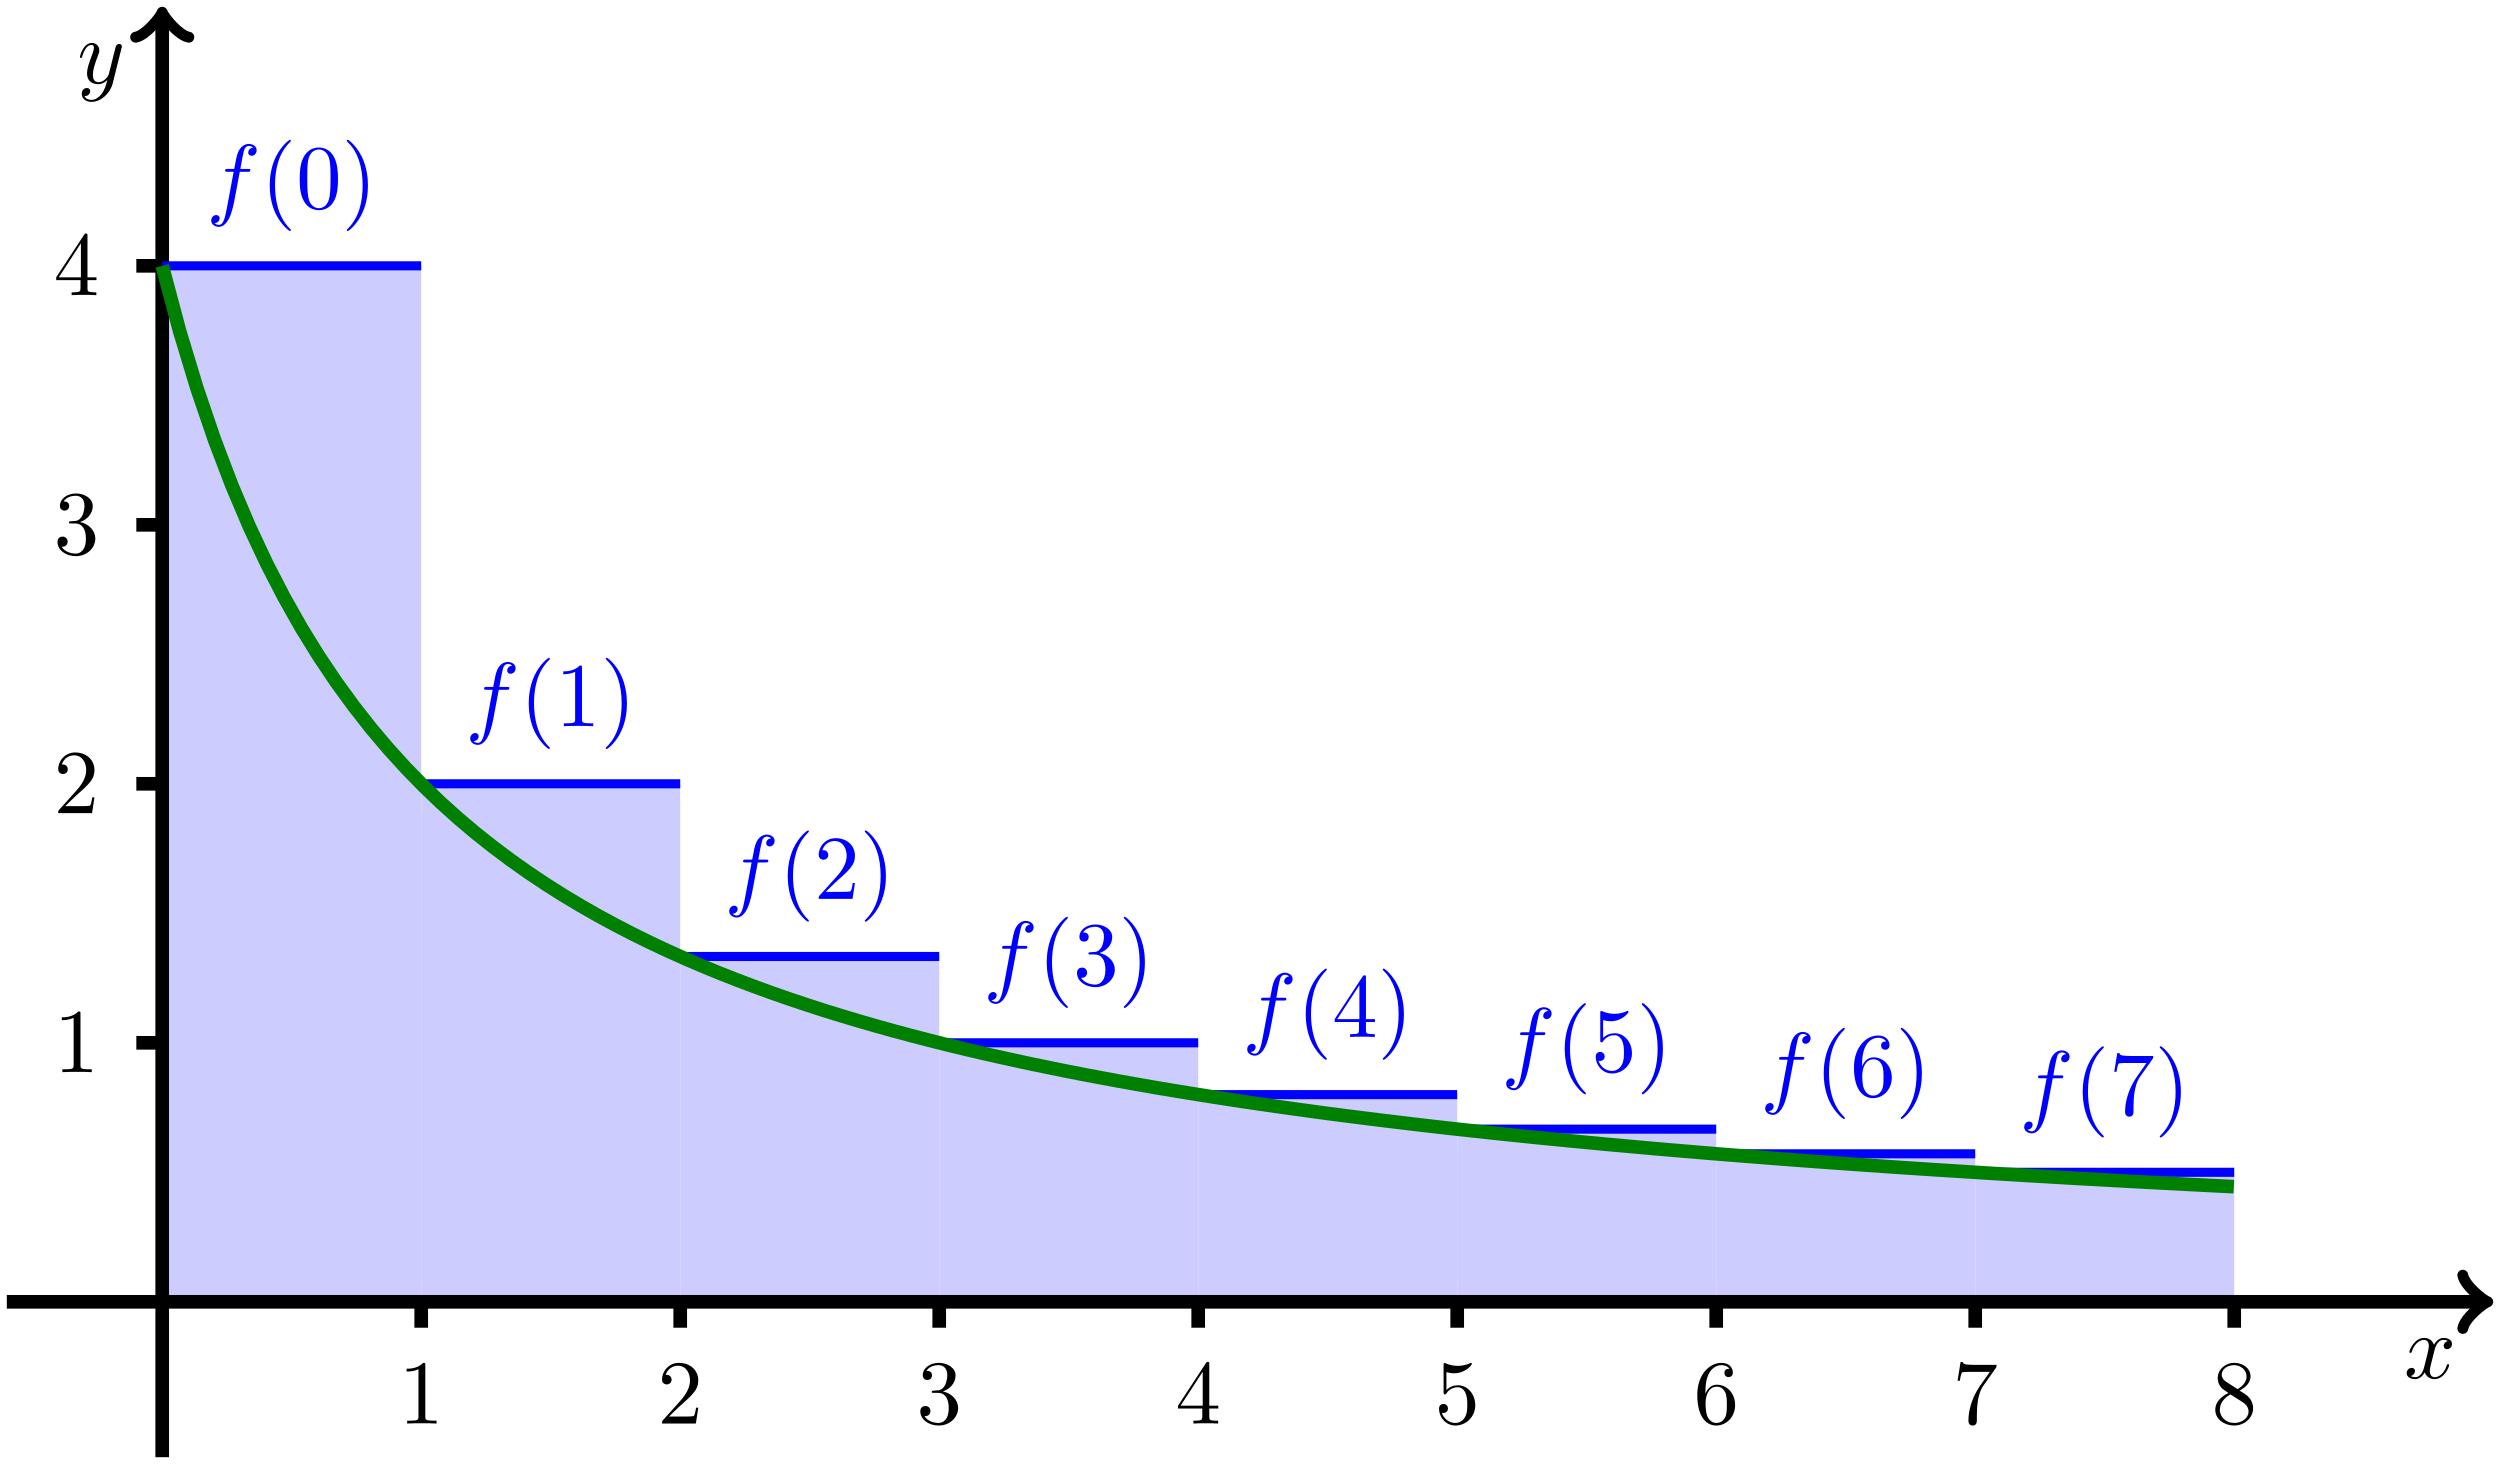 <?xml version="1.0" encoding="UTF-8"?>
<svg xmlns="http://www.w3.org/2000/svg" xmlns:xlink="http://www.w3.org/1999/xlink" width="273.62pt" height="160.235pt" viewBox="0 0 273.62 160.235" version="1.1">
<defs>
<g>
<symbol overflow="visible" id="glyph0-0">
<path style="stroke:none;" d=""/>
</symbol>
<symbol overflow="visible" id="glyph0-1">
<path style="stroke:none;" d="M 3.328 -3.016 C 3.391 -3.266 3.625 -4.188 4.312 -4.188 C 4.359 -4.188 4.609 -4.188 4.812 -4.062 C 4.531 -4 4.344 -3.766 4.344 -3.516 C 4.344 -3.359 4.453 -3.172 4.719 -3.172 C 4.938 -3.172 5.25 -3.344 5.25 -3.75 C 5.25 -4.266 4.672 -4.406 4.328 -4.406 C 3.75 -4.406 3.406 -3.875 3.281 -3.656 C 3.031 -4.312 2.5 -4.406 2.203 -4.406 C 1.172 -4.406 0.594 -3.125 0.594 -2.875 C 0.594 -2.766 0.703 -2.766 0.719 -2.766 C 0.797 -2.766 0.828 -2.797 0.844 -2.875 C 1.188 -3.938 1.844 -4.188 2.188 -4.188 C 2.375 -4.188 2.719 -4.094 2.719 -3.516 C 2.719 -3.203 2.547 -2.547 2.188 -1.141 C 2.031 -0.531 1.672 -0.109 1.234 -0.109 C 1.172 -0.109 0.953 -0.109 0.734 -0.234 C 0.984 -0.297 1.203 -0.5 1.203 -0.781 C 1.203 -1.047 0.984 -1.125 0.844 -1.125 C 0.531 -1.125 0.297 -0.875 0.297 -0.547 C 0.297 -0.094 0.781 0.109 1.219 0.109 C 1.891 0.109 2.25 -0.594 2.266 -0.641 C 2.391 -0.281 2.75 0.109 3.344 0.109 C 4.375 0.109 4.938 -1.172 4.938 -1.422 C 4.938 -1.531 4.859 -1.531 4.828 -1.531 C 4.734 -1.531 4.719 -1.484 4.688 -1.422 C 4.359 -0.344 3.688 -0.109 3.375 -0.109 C 2.984 -0.109 2.828 -0.422 2.828 -0.766 C 2.828 -0.984 2.875 -1.203 2.984 -1.641 Z M 3.328 -3.016 "/>
</symbol>
<symbol overflow="visible" id="glyph0-2">
<path style="stroke:none;" d="M 4.844 -3.797 C 4.891 -3.938 4.891 -3.953 4.891 -4.031 C 4.891 -4.203 4.75 -4.297 4.594 -4.297 C 4.5 -4.297 4.344 -4.234 4.25 -4.094 C 4.234 -4.031 4.141 -3.734 4.109 -3.547 C 4.031 -3.297 3.969 -3.016 3.906 -2.75 L 3.453 -0.953 C 3.422 -0.812 2.984 -0.109 2.328 -0.109 C 1.828 -0.109 1.719 -0.547 1.719 -0.922 C 1.719 -1.375 1.891 -2 2.219 -2.875 C 2.375 -3.281 2.422 -3.391 2.422 -3.594 C 2.422 -4.031 2.109 -4.406 1.609 -4.406 C 0.656 -4.406 0.297 -2.953 0.297 -2.875 C 0.297 -2.766 0.391 -2.766 0.406 -2.766 C 0.516 -2.766 0.516 -2.797 0.562 -2.953 C 0.844 -3.891 1.234 -4.188 1.578 -4.188 C 1.656 -4.188 1.828 -4.188 1.828 -3.875 C 1.828 -3.625 1.719 -3.359 1.656 -3.172 C 1.25 -2.109 1.078 -1.547 1.078 -1.078 C 1.078 -0.188 1.703 0.109 2.297 0.109 C 2.688 0.109 3.016 -0.062 3.297 -0.344 C 3.172 0.172 3.047 0.672 2.656 1.203 C 2.391 1.531 2.016 1.828 1.562 1.828 C 1.422 1.828 0.969 1.797 0.797 1.406 C 0.953 1.406 1.094 1.406 1.219 1.281 C 1.328 1.203 1.422 1.062 1.422 0.875 C 1.422 0.562 1.156 0.531 1.062 0.531 C 0.828 0.531 0.5 0.688 0.5 1.172 C 0.5 1.672 0.938 2.047 1.562 2.047 C 2.578 2.047 3.609 1.141 3.891 0.016 Z M 4.844 -3.797 "/>
</symbol>
<symbol overflow="visible" id="glyph0-3">
<path style="stroke:none;" d="M 3.656 -3.984 L 4.516 -3.984 C 4.719 -3.984 4.812 -3.984 4.812 -4.188 C 4.812 -4.297 4.719 -4.297 4.547 -4.297 L 3.719 -4.297 L 3.922 -5.438 C 3.969 -5.641 4.109 -6.344 4.172 -6.469 C 4.25 -6.656 4.422 -6.812 4.641 -6.812 C 4.672 -6.812 4.938 -6.812 5.125 -6.625 C 4.688 -6.594 4.578 -6.234 4.578 -6.094 C 4.578 -5.859 4.766 -5.734 4.953 -5.734 C 5.219 -5.734 5.5 -5.969 5.5 -6.344 C 5.5 -6.797 5.047 -7.031 4.641 -7.031 C 4.297 -7.031 3.672 -6.844 3.375 -5.859 C 3.312 -5.656 3.281 -5.547 3.047 -4.297 L 2.359 -4.297 C 2.156 -4.297 2.047 -4.297 2.047 -4.109 C 2.047 -3.984 2.141 -3.984 2.328 -3.984 L 2.984 -3.984 L 2.25 -0.047 C 2.062 0.922 1.891 1.828 1.375 1.828 C 1.328 1.828 1.094 1.828 0.891 1.641 C 1.359 1.609 1.453 1.25 1.453 1.109 C 1.453 0.875 1.266 0.75 1.078 0.75 C 0.812 0.75 0.531 0.984 0.531 1.359 C 0.531 1.797 0.969 2.047 1.375 2.047 C 1.922 2.047 2.328 1.453 2.5 1.078 C 2.828 0.453 3.047 -0.75 3.062 -0.828 Z M 3.656 -3.984 "/>
</symbol>
<symbol overflow="visible" id="glyph1-0">
<path style="stroke:none;" d=""/>
</symbol>
<symbol overflow="visible" id="glyph1-1">
<path style="stroke:none;" d="M 2.938 -6.375 C 2.938 -6.625 2.938 -6.641 2.703 -6.641 C 2.078 -6 1.203 -6 0.891 -6 L 0.891 -5.688 C 1.094 -5.688 1.672 -5.688 2.188 -5.953 L 2.188 -0.781 C 2.188 -0.422 2.156 -0.312 1.266 -0.312 L 0.953 -0.312 L 0.953 0 C 1.297 -0.031 2.156 -0.031 2.562 -0.031 C 2.953 -0.031 3.828 -0.031 4.172 0 L 4.172 -0.312 L 3.859 -0.312 C 2.953 -0.312 2.938 -0.422 2.938 -0.781 Z M 2.938 -6.375 "/>
</symbol>
<symbol overflow="visible" id="glyph1-2">
<path style="stroke:none;" d="M 1.266 -0.766 L 2.328 -1.797 C 3.875 -3.172 4.469 -3.703 4.469 -4.703 C 4.469 -5.844 3.578 -6.641 2.359 -6.641 C 1.234 -6.641 0.5 -5.719 0.5 -4.828 C 0.5 -4.281 1 -4.281 1.031 -4.281 C 1.203 -4.281 1.547 -4.391 1.547 -4.812 C 1.547 -5.062 1.359 -5.328 1.016 -5.328 C 0.938 -5.328 0.922 -5.328 0.891 -5.312 C 1.109 -5.969 1.656 -6.328 2.234 -6.328 C 3.141 -6.328 3.562 -5.516 3.562 -4.703 C 3.562 -3.906 3.078 -3.125 2.516 -2.5 L 0.609 -0.375 C 0.5 -0.266 0.5 -0.234 0.5 0 L 4.203 0 L 4.469 -1.734 L 4.234 -1.734 C 4.172 -1.438 4.109 -1 4 -0.844 C 3.938 -0.766 3.281 -0.766 3.062 -0.766 Z M 1.266 -0.766 "/>
</symbol>
<symbol overflow="visible" id="glyph1-3">
<path style="stroke:none;" d="M 2.891 -3.516 C 3.703 -3.781 4.281 -4.469 4.281 -5.266 C 4.281 -6.078 3.406 -6.641 2.453 -6.641 C 1.453 -6.641 0.688 -6.047 0.688 -5.281 C 0.688 -4.953 0.906 -4.766 1.203 -4.766 C 1.5 -4.766 1.703 -4.984 1.703 -5.281 C 1.703 -5.766 1.234 -5.766 1.094 -5.766 C 1.391 -6.266 2.047 -6.391 2.406 -6.391 C 2.828 -6.391 3.375 -6.172 3.375 -5.281 C 3.375 -5.156 3.344 -4.578 3.094 -4.141 C 2.797 -3.656 2.453 -3.625 2.203 -3.625 C 2.125 -3.609 1.891 -3.594 1.812 -3.594 C 1.734 -3.578 1.672 -3.562 1.672 -3.469 C 1.672 -3.359 1.734 -3.359 1.906 -3.359 L 2.344 -3.359 C 3.156 -3.359 3.531 -2.688 3.531 -1.703 C 3.531 -0.344 2.844 -0.062 2.406 -0.062 C 1.969 -0.062 1.219 -0.234 0.875 -0.812 C 1.219 -0.766 1.531 -0.984 1.531 -1.359 C 1.531 -1.719 1.266 -1.922 0.984 -1.922 C 0.734 -1.922 0.422 -1.781 0.422 -1.344 C 0.422 -0.438 1.344 0.219 2.438 0.219 C 3.656 0.219 4.562 -0.688 4.562 -1.703 C 4.562 -2.516 3.922 -3.297 2.891 -3.516 Z M 2.891 -3.516 "/>
</symbol>
<symbol overflow="visible" id="glyph1-4">
<path style="stroke:none;" d="M 2.938 -1.641 L 2.938 -0.781 C 2.938 -0.422 2.906 -0.312 2.172 -0.312 L 1.969 -0.312 L 1.969 0 C 2.375 -0.031 2.891 -0.031 3.312 -0.031 C 3.734 -0.031 4.25 -0.031 4.672 0 L 4.672 -0.312 L 4.453 -0.312 C 3.719 -0.312 3.703 -0.422 3.703 -0.781 L 3.703 -1.641 L 4.688 -1.641 L 4.688 -1.953 L 3.703 -1.953 L 3.703 -6.484 C 3.703 -6.688 3.703 -6.75 3.531 -6.75 C 3.453 -6.75 3.422 -6.75 3.344 -6.625 L 0.281 -1.953 L 0.281 -1.641 Z M 2.984 -1.953 L 0.562 -1.953 L 2.984 -5.672 Z M 2.984 -1.953 "/>
</symbol>
<symbol overflow="visible" id="glyph1-5">
<path style="stroke:none;" d="M 4.469 -2 C 4.469 -3.188 3.656 -4.188 2.578 -4.188 C 2.109 -4.188 1.672 -4.031 1.312 -3.672 L 1.312 -5.625 C 1.516 -5.562 1.844 -5.5 2.156 -5.5 C 3.391 -5.5 4.094 -6.406 4.094 -6.531 C 4.094 -6.594 4.062 -6.641 3.984 -6.641 C 3.984 -6.641 3.953 -6.641 3.906 -6.609 C 3.703 -6.516 3.219 -6.312 2.547 -6.312 C 2.156 -6.312 1.688 -6.391 1.219 -6.594 C 1.141 -6.625 1.125 -6.625 1.109 -6.625 C 1 -6.625 1 -6.547 1 -6.391 L 1 -3.438 C 1 -3.266 1 -3.188 1.141 -3.188 C 1.219 -3.188 1.234 -3.203 1.281 -3.266 C 1.391 -3.422 1.75 -3.969 2.562 -3.969 C 3.078 -3.969 3.328 -3.516 3.406 -3.328 C 3.562 -2.953 3.594 -2.578 3.594 -2.078 C 3.594 -1.719 3.594 -1.125 3.344 -0.703 C 3.109 -0.312 2.734 -0.062 2.281 -0.062 C 1.562 -0.062 0.984 -0.594 0.812 -1.172 C 0.844 -1.172 0.875 -1.156 0.984 -1.156 C 1.312 -1.156 1.484 -1.406 1.484 -1.641 C 1.484 -1.891 1.312 -2.141 0.984 -2.141 C 0.844 -2.141 0.5 -2.062 0.5 -1.609 C 0.5 -0.75 1.188 0.219 2.297 0.219 C 3.453 0.219 4.469 -0.734 4.469 -2 Z M 4.469 -2 "/>
</symbol>
<symbol overflow="visible" id="glyph1-6">
<path style="stroke:none;" d="M 1.312 -3.266 L 1.312 -3.516 C 1.312 -6.031 2.547 -6.391 3.062 -6.391 C 3.297 -6.391 3.719 -6.328 3.938 -5.984 C 3.781 -5.984 3.391 -5.984 3.391 -5.547 C 3.391 -5.234 3.625 -5.078 3.844 -5.078 C 4 -5.078 4.312 -5.172 4.312 -5.562 C 4.312 -6.156 3.875 -6.641 3.047 -6.641 C 1.766 -6.641 0.422 -5.359 0.422 -3.156 C 0.422 -0.484 1.578 0.219 2.5 0.219 C 3.609 0.219 4.562 -0.719 4.562 -2.031 C 4.562 -3.297 3.672 -4.25 2.562 -4.25 C 1.891 -4.25 1.516 -3.75 1.312 -3.266 Z M 2.5 -0.062 C 1.875 -0.062 1.578 -0.656 1.516 -0.812 C 1.328 -1.281 1.328 -2.078 1.328 -2.25 C 1.328 -3.031 1.656 -4.031 2.547 -4.031 C 2.719 -4.031 3.172 -4.031 3.484 -3.406 C 3.656 -3.047 3.656 -2.531 3.656 -2.047 C 3.656 -1.562 3.656 -1.062 3.484 -0.703 C 3.188 -0.109 2.734 -0.062 2.5 -0.062 Z M 2.5 -0.062 "/>
</symbol>
<symbol overflow="visible" id="glyph1-7">
<path style="stroke:none;" d="M 4.75 -6.078 C 4.828 -6.188 4.828 -6.203 4.828 -6.422 L 2.406 -6.422 C 1.203 -6.422 1.172 -6.547 1.141 -6.734 L 0.891 -6.734 L 0.562 -4.688 L 0.812 -4.688 C 0.844 -4.844 0.922 -5.469 1.062 -5.594 C 1.125 -5.656 1.906 -5.656 2.031 -5.656 L 4.094 -5.656 C 3.984 -5.5 3.203 -4.406 2.984 -4.078 C 2.078 -2.734 1.75 -1.344 1.75 -0.328 C 1.75 -0.234 1.75 0.219 2.219 0.219 C 2.672 0.219 2.672 -0.234 2.672 -0.328 L 2.672 -0.844 C 2.672 -1.391 2.703 -1.938 2.781 -2.469 C 2.828 -2.703 2.953 -3.562 3.406 -4.172 Z M 4.75 -6.078 "/>
</symbol>
<symbol overflow="visible" id="glyph1-8">
<path style="stroke:none;" d="M 1.625 -4.562 C 1.172 -4.859 1.125 -5.188 1.125 -5.359 C 1.125 -5.969 1.781 -6.391 2.484 -6.391 C 3.203 -6.391 3.844 -5.875 3.844 -5.156 C 3.844 -4.578 3.453 -4.109 2.859 -3.766 Z M 3.078 -3.609 C 3.797 -3.984 4.281 -4.5 4.281 -5.156 C 4.281 -6.078 3.406 -6.641 2.5 -6.641 C 1.5 -6.641 0.688 -5.906 0.688 -4.969 C 0.688 -4.797 0.703 -4.344 1.125 -3.875 C 1.234 -3.766 1.609 -3.516 1.859 -3.344 C 1.281 -3.047 0.422 -2.5 0.422 -1.5 C 0.422 -0.453 1.438 0.219 2.484 0.219 C 3.609 0.219 4.562 -0.609 4.562 -1.672 C 4.562 -2.031 4.453 -2.484 4.062 -2.906 C 3.875 -3.109 3.719 -3.203 3.078 -3.609 Z M 2.078 -3.188 L 3.312 -2.406 C 3.594 -2.219 4.062 -1.922 4.062 -1.312 C 4.062 -0.578 3.312 -0.062 2.5 -0.062 C 1.641 -0.062 0.922 -0.672 0.922 -1.5 C 0.922 -2.078 1.234 -2.719 2.078 -3.188 Z M 2.078 -3.188 "/>
</symbol>
<symbol overflow="visible" id="glyph1-9">
<path style="stroke:none;" d="M 3.297 2.391 C 3.297 2.359 3.297 2.344 3.125 2.172 C 1.891 0.922 1.562 -0.969 1.562 -2.5 C 1.562 -4.234 1.938 -5.969 3.172 -7.203 C 3.297 -7.328 3.297 -7.344 3.297 -7.375 C 3.297 -7.453 3.266 -7.484 3.203 -7.484 C 3.094 -7.484 2.203 -6.797 1.609 -5.531 C 1.109 -4.438 0.984 -3.328 0.984 -2.5 C 0.984 -1.719 1.094 -0.516 1.641 0.625 C 2.25 1.844 3.094 2.5 3.203 2.5 C 3.266 2.5 3.297 2.469 3.297 2.391 Z M 3.297 2.391 "/>
</symbol>
<symbol overflow="visible" id="glyph1-10">
<path style="stroke:none;" d="M 4.578 -3.188 C 4.578 -3.984 4.531 -4.781 4.188 -5.516 C 3.734 -6.484 2.906 -6.641 2.5 -6.641 C 1.891 -6.641 1.172 -6.375 0.75 -5.453 C 0.438 -4.766 0.391 -3.984 0.391 -3.188 C 0.391 -2.438 0.422 -1.547 0.844 -0.781 C 1.266 0.016 2 0.219 2.484 0.219 C 3.016 0.219 3.781 0.016 4.219 -0.938 C 4.531 -1.625 4.578 -2.406 4.578 -3.188 Z M 2.484 0 C 2.094 0 1.5 -0.25 1.328 -1.203 C 1.219 -1.797 1.219 -2.719 1.219 -3.312 C 1.219 -3.953 1.219 -4.609 1.297 -5.141 C 1.484 -6.328 2.234 -6.422 2.484 -6.422 C 2.812 -6.422 3.469 -6.234 3.656 -5.25 C 3.766 -4.688 3.766 -3.938 3.766 -3.312 C 3.766 -2.562 3.766 -1.891 3.656 -1.25 C 3.5 -0.297 2.938 0 2.484 0 Z M 2.484 0 "/>
</symbol>
<symbol overflow="visible" id="glyph1-11">
<path style="stroke:none;" d="M 2.875 -2.5 C 2.875 -3.266 2.766 -4.469 2.219 -5.609 C 1.625 -6.828 0.766 -7.484 0.672 -7.484 C 0.609 -7.484 0.562 -7.438 0.562 -7.375 C 0.562 -7.344 0.562 -7.328 0.75 -7.141 C 1.734 -6.156 2.297 -4.578 2.297 -2.5 C 2.297 -0.781 1.938 0.969 0.703 2.219 C 0.562 2.344 0.562 2.359 0.562 2.391 C 0.562 2.453 0.609 2.5 0.672 2.5 C 0.766 2.5 1.672 1.812 2.25 0.547 C 2.766 -0.547 2.875 -1.656 2.875 -2.5 Z M 2.875 -2.5 "/>
</symbol>
</g>
<clipPath id="clip1">
  <path d="M 17 1 L 19 1 L 19 160.234 L 17 160.234 Z M 17 1 "/>
</clipPath>
</defs>
<g id="surface1">
<path style=" stroke:none;fill-rule:nonzero;fill:rgb(79.999%,79.999%,100%);fill-opacity:1;" d="M 17.754 142.48 L 17.754 29.094 L 46.102 29.094 L 46.102 142.48 Z M 17.754 142.48 "/>
<path style=" stroke:none;fill-rule:nonzero;fill:rgb(79.999%,79.999%,100%);fill-opacity:1;" d="M 46.102 142.48 L 46.102 85.785 L 74.449 85.785 L 74.449 142.48 Z M 46.102 142.48 "/>
<path style=" stroke:none;fill-rule:nonzero;fill:rgb(79.999%,79.999%,100%);fill-opacity:1;" d="M 74.449 142.48 L 74.449 104.684 L 102.797 104.684 L 102.797 142.48 Z M 74.449 142.48 "/>
<path style=" stroke:none;fill-rule:nonzero;fill:rgb(79.999%,79.999%,100%);fill-opacity:1;" d="M 102.797 142.48 L 102.797 114.133 L 131.141 114.133 L 131.141 142.48 Z M 102.797 142.48 "/>
<path style=" stroke:none;fill-rule:nonzero;fill:rgb(79.999%,79.999%,100%);fill-opacity:1;" d="M 131.141 142.48 L 131.141 119.805 L 159.488 119.805 L 159.488 142.48 Z M 131.141 142.48 "/>
<path style=" stroke:none;fill-rule:nonzero;fill:rgb(79.999%,79.999%,100%);fill-opacity:1;" d="M 159.488 142.48 L 159.488 123.582 L 187.836 123.582 L 187.836 142.48 Z M 159.488 142.48 "/>
<path style=" stroke:none;fill-rule:nonzero;fill:rgb(79.999%,79.999%,100%);fill-opacity:1;" d="M 187.836 142.48 L 187.836 126.281 L 216.184 126.281 L 216.184 142.48 Z M 187.836 142.48 "/>
<path style=" stroke:none;fill-rule:nonzero;fill:rgb(79.999%,79.999%,100%);fill-opacity:1;" d="M 216.184 142.48 L 216.184 128.305 L 244.531 128.305 L 244.531 142.48 Z M 216.184 142.48 "/>
<path style="fill:none;stroke-width:1.494;stroke-linecap:butt;stroke-linejoin:miter;stroke:rgb(0%,0%,0%);stroke-opacity:1;stroke-miterlimit:10;" d="M -17.009 -0 L 253.979 -0 " transform="matrix(1,0,0,-1,17.755,142.48)"/>
<path style="fill:none;stroke-width:1.196;stroke-linecap:round;stroke-linejoin:round;stroke:rgb(0%,0%,0%);stroke-opacity:1;stroke-miterlimit:10;" d="M -2.182 2.91 C -1.999 1.82 0.001 0.183 0.544 -0 C 0.001 -0.18 -1.999 -1.817 -2.182 -2.911 " transform="matrix(1,0,0,-1,271.733,142.48)"/>
<g style="fill:rgb(0%,0%,0%);fill-opacity:1;">
  <use xlink:href="#glyph0-1" x="263.112" y="150.837"/>
</g>
<g clip-path="url(#clip1)" clip-rule="nonzero">
<path style="fill:none;stroke-width:1.494;stroke-linecap:butt;stroke-linejoin:miter;stroke:rgb(0%,0%,0%);stroke-opacity:1;stroke-miterlimit:10;" d="M -0.001 -17.008 L -0.001 140.589 " transform="matrix(1,0,0,-1,17.755,142.48)"/>
</g>
<path style="fill:none;stroke-width:1.196;stroke-linecap:round;stroke-linejoin:round;stroke:rgb(0%,0%,0%);stroke-opacity:1;stroke-miterlimit:10;" d="M -2.181 2.907 C -2.001 1.817 -0.001 0.181 0.545 0.001 C -0.001 -0.182 -2.001 -1.819 -2.181 -2.909 " transform="matrix(0,-1,-1,0,17.755,1.889)"/>
<g style="fill:rgb(0%,0%,0%);fill-opacity:1;">
  <use xlink:href="#glyph0-2" x="8.446" y="9.105"/>
</g>
<path style="fill:none;stroke-width:1.494;stroke-linecap:butt;stroke-linejoin:miter;stroke:rgb(0%,0%,0%);stroke-opacity:1;stroke-miterlimit:10;" d="M 28.347 -0 L 28.347 -2.836 " transform="matrix(1,0,0,-1,17.755,142.48)"/>
<g style="fill:rgb(0%,0%,0%);fill-opacity:1;">
  <use xlink:href="#glyph1-1" x="43.611" y="155.803"/>
</g>
<path style="fill:none;stroke-width:1.494;stroke-linecap:butt;stroke-linejoin:miter;stroke:rgb(0%,0%,0%);stroke-opacity:1;stroke-miterlimit:10;" d="M 56.694 -0 L 56.694 -2.836 " transform="matrix(1,0,0,-1,17.755,142.48)"/>
<g style="fill:rgb(0%,0%,0%);fill-opacity:1;">
  <use xlink:href="#glyph1-2" x="71.957" y="155.803"/>
</g>
<path style="fill:none;stroke-width:1.494;stroke-linecap:butt;stroke-linejoin:miter;stroke:rgb(0%,0%,0%);stroke-opacity:1;stroke-miterlimit:10;" d="M 85.042 -0 L 85.042 -2.836 " transform="matrix(1,0,0,-1,17.755,142.48)"/>
<g style="fill:rgb(0%,0%,0%);fill-opacity:1;">
  <use xlink:href="#glyph1-3" x="100.304" y="155.803"/>
</g>
<path style="fill:none;stroke-width:1.494;stroke-linecap:butt;stroke-linejoin:miter;stroke:rgb(0%,0%,0%);stroke-opacity:1;stroke-miterlimit:10;" d="M 113.386 -0 L 113.386 -2.836 " transform="matrix(1,0,0,-1,17.755,142.48)"/>
<g style="fill:rgb(0%,0%,0%);fill-opacity:1;">
  <use xlink:href="#glyph1-4" x="128.65" y="155.803"/>
</g>
<path style="fill:none;stroke-width:1.494;stroke-linecap:butt;stroke-linejoin:miter;stroke:rgb(0%,0%,0%);stroke-opacity:1;stroke-miterlimit:10;" d="M 141.733 -0 L 141.733 -2.836 " transform="matrix(1,0,0,-1,17.755,142.48)"/>
<g style="fill:rgb(0%,0%,0%);fill-opacity:1;">
  <use xlink:href="#glyph1-5" x="156.997" y="155.803"/>
</g>
<path style="fill:none;stroke-width:1.494;stroke-linecap:butt;stroke-linejoin:miter;stroke:rgb(0%,0%,0%);stroke-opacity:1;stroke-miterlimit:10;" d="M 170.081 -0 L 170.081 -2.836 " transform="matrix(1,0,0,-1,17.755,142.48)"/>
<g style="fill:rgb(0%,0%,0%);fill-opacity:1;">
  <use xlink:href="#glyph1-6" x="185.343" y="155.803"/>
</g>
<path style="fill:none;stroke-width:1.494;stroke-linecap:butt;stroke-linejoin:miter;stroke:rgb(0%,0%,0%);stroke-opacity:1;stroke-miterlimit:10;" d="M 198.429 -0 L 198.429 -2.836 " transform="matrix(1,0,0,-1,17.755,142.48)"/>
<g style="fill:rgb(0%,0%,0%);fill-opacity:1;">
  <use xlink:href="#glyph1-7" x="213.69" y="155.803"/>
</g>
<path style="fill:none;stroke-width:1.494;stroke-linecap:butt;stroke-linejoin:miter;stroke:rgb(0%,0%,0%);stroke-opacity:1;stroke-miterlimit:10;" d="M 226.776 -0 L 226.776 -2.836 " transform="matrix(1,0,0,-1,17.755,142.48)"/>
<g style="fill:rgb(0%,0%,0%);fill-opacity:1;">
  <use xlink:href="#glyph1-8" x="242.036" y="155.803"/>
</g>
<path style="fill:none;stroke-width:1.494;stroke-linecap:butt;stroke-linejoin:miter;stroke:rgb(0%,0%,0%);stroke-opacity:1;stroke-miterlimit:10;" d="M -0.001 28.347 L -2.833 28.347 " transform="matrix(1,0,0,-1,17.755,142.48)"/>
<g style="fill:rgb(0%,0%,0%);fill-opacity:1;">
  <use xlink:href="#glyph1-1" x="5.871" y="117.344"/>
</g>
<path style="fill:none;stroke-width:1.494;stroke-linecap:butt;stroke-linejoin:miter;stroke:rgb(0%,0%,0%);stroke-opacity:1;stroke-miterlimit:10;" d="M -0.001 56.695 L -2.833 56.695 " transform="matrix(1,0,0,-1,17.755,142.48)"/>
<g style="fill:rgb(0%,0%,0%);fill-opacity:1;">
  <use xlink:href="#glyph1-2" x="5.871" y="88.997"/>
</g>
<path style="fill:none;stroke-width:1.494;stroke-linecap:butt;stroke-linejoin:miter;stroke:rgb(0%,0%,0%);stroke-opacity:1;stroke-miterlimit:10;" d="M -0.001 85.039 L -2.833 85.039 " transform="matrix(1,0,0,-1,17.755,142.48)"/>
<g style="fill:rgb(0%,0%,0%);fill-opacity:1;">
  <use xlink:href="#glyph1-3" x="5.871" y="60.651"/>
</g>
<path style="fill:none;stroke-width:1.494;stroke-linecap:butt;stroke-linejoin:miter;stroke:rgb(0%,0%,0%);stroke-opacity:1;stroke-miterlimit:10;" d="M -0.001 113.386 L -2.833 113.386 " transform="matrix(1,0,0,-1,17.755,142.48)"/>
<g style="fill:rgb(0%,0%,0%);fill-opacity:1;">
  <use xlink:href="#glyph1-4" x="5.871" y="32.304"/>
</g>
<path style="fill:none;stroke-width:0.996;stroke-linecap:butt;stroke-linejoin:miter;stroke:rgb(0%,0%,100%);stroke-opacity:1;stroke-miterlimit:10;" d="M -0.001 113.386 L 28.347 113.386 " transform="matrix(1,0,0,-1,17.755,142.48)"/>
<path style="fill:none;stroke-width:0.996;stroke-linecap:butt;stroke-linejoin:miter;stroke:rgb(0%,0%,100%);stroke-opacity:1;stroke-miterlimit:10;" d="M 28.347 56.695 L 56.694 56.695 " transform="matrix(1,0,0,-1,17.755,142.48)"/>
<path style="fill:none;stroke-width:0.996;stroke-linecap:butt;stroke-linejoin:miter;stroke:rgb(0%,0%,100%);stroke-opacity:1;stroke-miterlimit:10;" d="M 56.694 37.796 L 85.042 37.796 " transform="matrix(1,0,0,-1,17.755,142.48)"/>
<path style="fill:none;stroke-width:0.996;stroke-linecap:butt;stroke-linejoin:miter;stroke:rgb(0%,0%,100%);stroke-opacity:1;stroke-miterlimit:10;" d="M 85.042 28.347 L 113.386 28.347 " transform="matrix(1,0,0,-1,17.755,142.48)"/>
<path style="fill:none;stroke-width:0.996;stroke-linecap:butt;stroke-linejoin:miter;stroke:rgb(0%,0%,100%);stroke-opacity:1;stroke-miterlimit:10;" d="M 113.386 22.675 L 141.733 22.675 " transform="matrix(1,0,0,-1,17.755,142.48)"/>
<path style="fill:none;stroke-width:0.996;stroke-linecap:butt;stroke-linejoin:miter;stroke:rgb(0%,0%,100%);stroke-opacity:1;stroke-miterlimit:10;" d="M 141.733 18.898 L 170.081 18.898 " transform="matrix(1,0,0,-1,17.755,142.48)"/>
<path style="fill:none;stroke-width:0.996;stroke-linecap:butt;stroke-linejoin:miter;stroke:rgb(0%,0%,100%);stroke-opacity:1;stroke-miterlimit:10;" d="M 170.081 16.199 L 198.429 16.199 " transform="matrix(1,0,0,-1,17.755,142.48)"/>
<path style="fill:none;stroke-width:0.996;stroke-linecap:butt;stroke-linejoin:miter;stroke:rgb(0%,0%,100%);stroke-opacity:1;stroke-miterlimit:10;" d="M 198.429 14.175 L 226.776 14.175 " transform="matrix(1,0,0,-1,17.755,142.48)"/>
<g style="fill:rgb(0%,0%,100%);fill-opacity:1;">
  <use xlink:href="#glyph0-3" x="22.588" y="22.785"/>
</g>
<g style="fill:rgb(0%,0%,100%);fill-opacity:1;">
  <use xlink:href="#glyph1-9" x="28.538" y="22.785"/>
  <use xlink:href="#glyph1-10" x="32.412" y="22.785"/>
  <use xlink:href="#glyph1-11" x="37.394" y="22.785"/>
</g>
<g style="fill:rgb(0%,0%,100%);fill-opacity:1;">
  <use xlink:href="#glyph0-3" x="50.935" y="79.478"/>
</g>
<g style="fill:rgb(0%,0%,100%);fill-opacity:1;">
  <use xlink:href="#glyph1-9" x="56.885" y="79.478"/>
  <use xlink:href="#glyph1-1" x="60.759" y="79.478"/>
  <use xlink:href="#glyph1-11" x="65.741" y="79.478"/>
</g>
<g style="fill:rgb(0%,0%,100%);fill-opacity:1;">
  <use xlink:href="#glyph0-3" x="79.281" y="98.376"/>
</g>
<g style="fill:rgb(0%,0%,100%);fill-opacity:1;">
  <use xlink:href="#glyph1-9" x="85.231" y="98.376"/>
  <use xlink:href="#glyph1-2" x="89.105" y="98.376"/>
  <use xlink:href="#glyph1-11" x="94.087" y="98.376"/>
</g>
<g style="fill:rgb(0%,0%,100%);fill-opacity:1;">
  <use xlink:href="#glyph0-3" x="107.628" y="107.824"/>
</g>
<g style="fill:rgb(0%,0%,100%);fill-opacity:1;">
  <use xlink:href="#glyph1-9" x="113.578" y="107.824"/>
  <use xlink:href="#glyph1-3" x="117.452" y="107.824"/>
  <use xlink:href="#glyph1-11" x="122.434" y="107.824"/>
</g>
<g style="fill:rgb(0%,0%,100%);fill-opacity:1;">
  <use xlink:href="#glyph0-3" x="135.974" y="113.494"/>
</g>
<g style="fill:rgb(0%,0%,100%);fill-opacity:1;">
  <use xlink:href="#glyph1-9" x="141.924" y="113.494"/>
  <use xlink:href="#glyph1-4" x="145.798" y="113.494"/>
  <use xlink:href="#glyph1-11" x="150.78" y="113.494"/>
</g>
<g style="fill:rgb(0%,0%,100%);fill-opacity:1;">
  <use xlink:href="#glyph0-3" x="164.321" y="117.273"/>
</g>
<g style="fill:rgb(0%,0%,100%);fill-opacity:1;">
  <use xlink:href="#glyph1-9" x="170.271" y="117.273"/>
  <use xlink:href="#glyph1-5" x="174.145" y="117.273"/>
  <use xlink:href="#glyph1-11" x="179.127" y="117.273"/>
</g>
<g style="fill:rgb(0%,0%,100%);fill-opacity:1;">
  <use xlink:href="#glyph0-3" x="192.667" y="119.973"/>
</g>
<g style="fill:rgb(0%,0%,100%);fill-opacity:1;">
  <use xlink:href="#glyph1-9" x="198.617" y="119.973"/>
  <use xlink:href="#glyph1-6" x="202.491" y="119.973"/>
  <use xlink:href="#glyph1-11" x="207.473" y="119.973"/>
</g>
<g style="fill:rgb(0%,0%,100%);fill-opacity:1;">
  <use xlink:href="#glyph0-3" x="221.013" y="121.997"/>
</g>
<g style="fill:rgb(0%,0%,100%);fill-opacity:1;">
  <use xlink:href="#glyph1-9" x="226.963" y="121.997"/>
  <use xlink:href="#glyph1-7" x="230.837" y="121.997"/>
  <use xlink:href="#glyph1-11" x="235.819" y="121.997"/>
</g>
<path style="fill:none;stroke-width:1.494;stroke-linecap:butt;stroke-linejoin:miter;stroke:rgb(0%,50%,0%);stroke-opacity:1;stroke-miterlimit:10;" d="M -0.001 113.386 L 1.905 106.246 L 3.811 99.953 L 5.718 94.359 L 7.62 89.359 L 9.526 84.863 L 11.432 80.8 L 13.339 77.105 L 15.241 73.734 L 17.147 70.648 L 19.054 67.808 L 20.96 65.191 L 22.862 62.761 L 24.768 60.511 L 26.675 58.414 L 28.581 56.46 L 30.487 54.628 L 32.39 52.917 L 34.296 51.308 L 36.202 49.796 L 38.108 48.367 L 40.011 47.019 L 41.917 45.742 L 43.823 44.535 L 45.729 43.39 L 47.632 42.3 L 49.538 41.269 L 51.444 40.281 L 53.35 39.343 L 55.253 38.445 L 57.159 37.589 L 59.065 36.769 L 60.972 35.984 L 62.878 35.234 L 64.78 34.515 L 66.686 33.82 L 68.593 33.156 L 70.499 32.519 L 72.401 31.902 L 74.308 31.312 L 76.214 30.742 L 78.12 30.191 L 80.022 29.66 L 81.929 29.148 L 83.835 28.652 L 85.741 28.171 L 87.643 27.71 L 89.55 27.261 L 91.456 26.828 L 93.362 26.41 L 95.265 26 L 97.171 25.609 L 99.077 25.222 L 100.983 24.851 L 102.89 24.492 L 104.792 24.14 L 106.698 23.8 L 108.604 23.468 L 110.511 23.148 L 112.413 22.835 L 114.319 22.531 L 116.225 22.234 L 118.132 21.941 L 120.034 21.664 L 121.94 21.386 L 123.847 21.121 L 125.753 20.859 L 127.655 20.601 L 129.561 20.355 L 131.468 20.113 L 133.374 19.875 L 135.28 19.644 L 137.183 19.418 L 139.089 19.195 L 140.995 18.98 L 142.901 18.769 L 144.804 18.562 L 146.71 18.359 L 150.522 17.968 L 152.425 17.781 L 154.331 17.593 L 158.143 17.234 L 160.046 17.062 L 161.952 16.89 L 163.858 16.722 L 165.765 16.558 L 167.671 16.398 L 169.573 16.238 L 173.386 15.933 L 175.292 15.785 L 177.194 15.636 L 179.1 15.492 L 181.007 15.351 L 182.913 15.214 L 184.815 15.078 L 188.628 14.812 L 190.534 14.683 L 192.436 14.558 L 194.343 14.433 L 200.061 14.07 L 201.964 13.957 L 203.87 13.839 L 205.776 13.73 L 207.683 13.617 L 209.585 13.507 L 215.304 13.191 L 217.206 13.089 L 219.112 12.988 L 222.925 12.793 L 224.827 12.695 L 226.733 12.601 " transform="matrix(1,0,0,-1,17.755,142.48)"/>
</g>
</svg>
